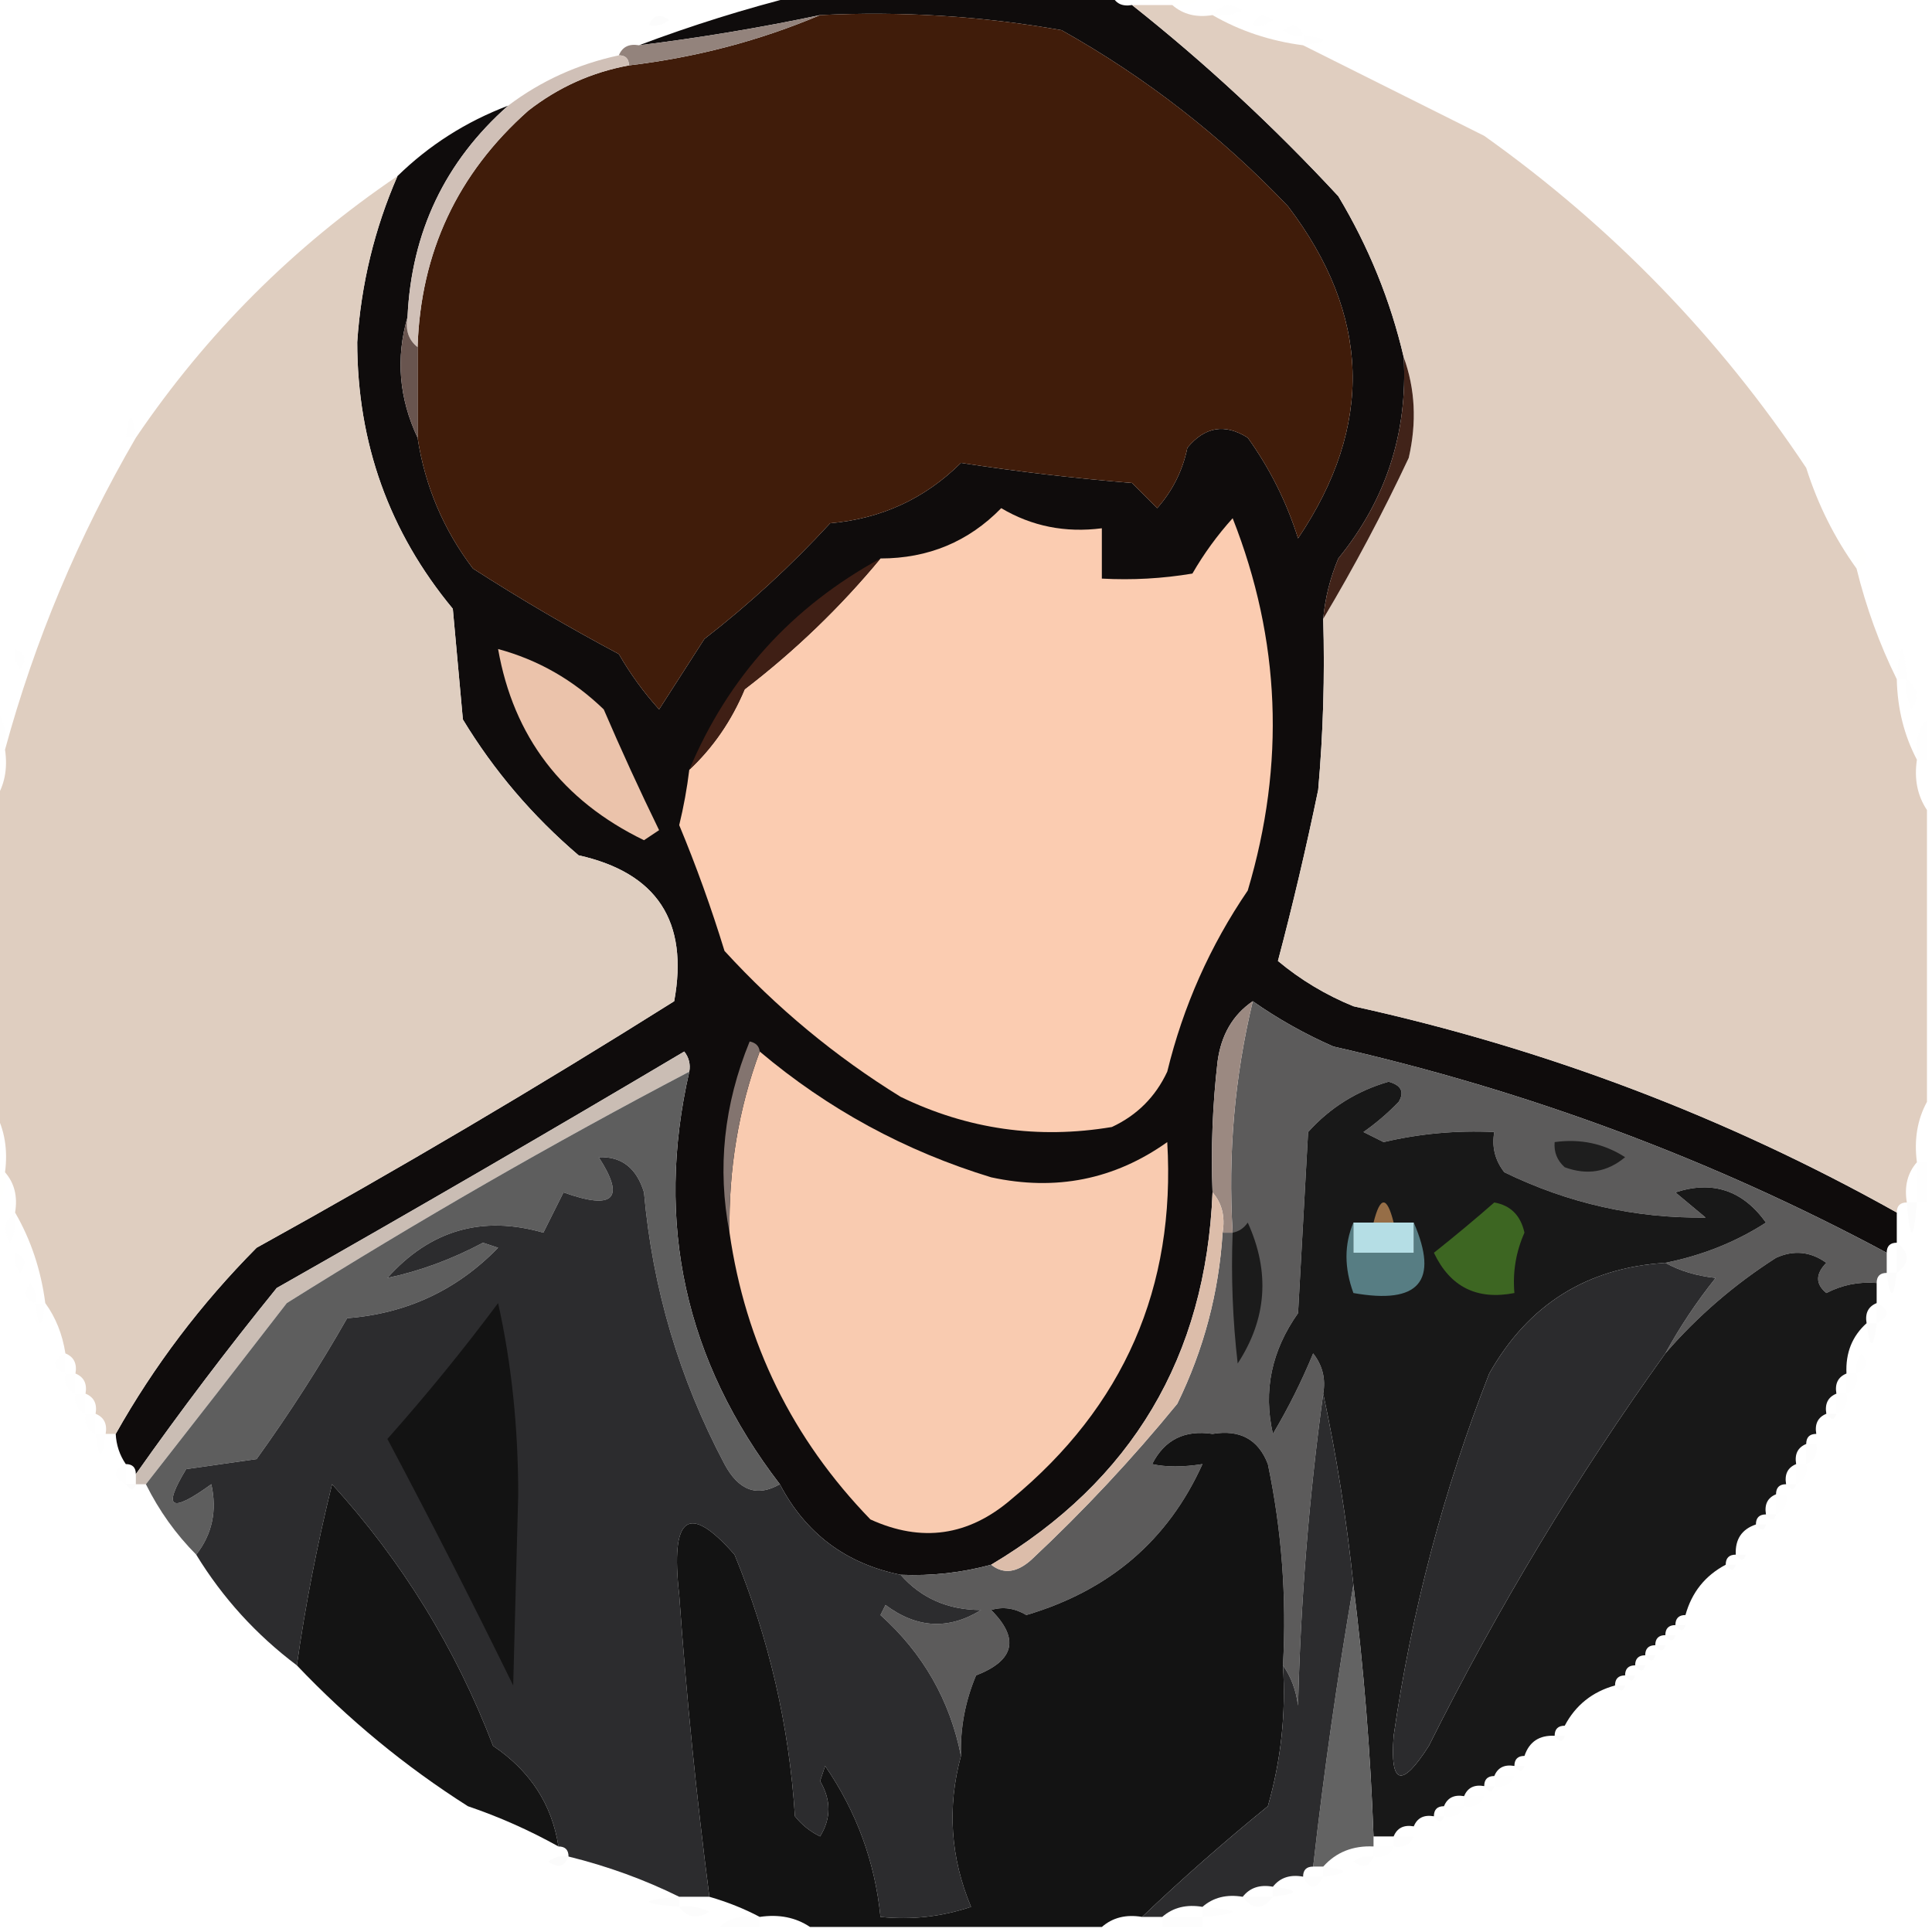<?xml version="1.0" encoding="UTF-8"?>
<!DOCTYPE svg PUBLIC "-//W3C//DTD SVG 1.1//EN" "http://www.w3.org/Graphics/SVG/1.1/DTD/svg11.dtd">
<svg xmlns="http://www.w3.org/2000/svg" version="1.1" width="192px" height="192px" style="shape-rendering:geometricPrecision; text-rendering:geometricPrecision; image-rendering:optimizeQuality; fill-rule:evenodd; clip-rule:evenodd" xmlns:xlink="http://www.w3.org/1999/xlink">
<g><path style="opacity:0.994" fill="#0f0c0c" d="M 79.5,-0.5 C 89.833,-0.5 100.167,-0.5 110.5,-0.5C 110.842,0.338 111.508,0.672 112.5,0.5C 119.738,6.232 126.571,12.565 133,19.5C 136.015,24.524 138.182,29.858 139.5,35.5C 139.908,43.014 137.742,49.681 133,55.5C 132.187,57.436 131.687,59.436 131.5,61.5C 131.666,67.176 131.499,72.843 131,78.5C 129.797,84.304 128.464,89.971 127,95.5C 129.251,97.377 131.751,98.877 134.5,100C 153.575,104.189 171.575,111.022 188.5,120.5C 188.5,121.5 188.5,122.5 188.5,123.5C 187.833,123.5 187.5,123.833 187.5,124.5C 170.19,115.226 151.857,108.393 132.5,104C 129.644,102.741 126.977,101.241 124.5,99.5C 122.52,100.848 121.353,102.848 121,105.5C 120.501,109.821 120.334,114.154 120.5,118.5C 119.839,134.822 112.506,147.155 98.5,155.5C 95.57,156.299 92.57,156.632 89.5,156.5C 84.061,155.392 80.061,152.392 77.5,147.5C 68.069,135.215 65.069,121.548 68.5,106.5C 68.631,105.761 68.464,105.094 68,104.5C 54.582,112.46 41.082,120.293 27.5,128C 22.586,134.067 17.919,140.234 13.5,146.5C 13.5,145.833 13.167,145.5 12.5,145.5C 11.89,144.609 11.557,143.609 11.5,142.5C 15.307,135.735 19.974,129.569 25.5,124C 39.581,116.211 53.414,108.045 67,99.5C 68.457,91.571 65.29,86.737 57.5,85C 52.917,81.088 49.083,76.588 46,71.5C 45.667,67.833 45.333,64.167 45,60.5C 38.676,52.867 35.51,44.033 35.5,34C 35.885,28.235 37.218,22.735 39.5,17.5C 42.651,14.421 46.317,12.088 50.5,10.5C 44.226,16.05 40.893,23.05 40.5,31.5C 39.318,35.577 39.651,39.577 41.5,43.5C 42.229,48.293 44.063,52.626 47,56.5C 51.685,59.514 56.518,62.347 61.5,65C 62.64,66.973 63.973,68.807 65.5,70.5C 67,68.167 68.5,65.833 70,63.5C 74.467,60.035 78.633,56.202 82.5,52C 87.591,51.55 91.924,49.55 95.5,46C 101.001,46.853 106.668,47.519 112.5,48C 113.333,48.833 114.167,49.667 115,50.5C 116.527,48.779 117.527,46.779 118,44.5C 119.733,42.398 121.733,42.065 124,43.5C 126.194,46.554 127.861,49.888 129,53.5C 136.551,42.309 136.218,31.309 128,20.5C 121.358,13.52 113.858,7.687 105.5,3C 97.585,1.599 89.585,1.099 81.5,1.5C 75.546,2.757 69.546,3.757 63.5,4.5C 68.745,2.523 74.078,0.856 79.5,-0.5 Z"/></g>
<g><path style="opacity:0.01" fill="#e2cfc0" d="M 116.5,0.5 C 116.5,0.167 116.5,-0.167 116.5,-0.5C 117.5,-0.5 118.5,-0.5 119.5,-0.5C 118.791,0.404 117.791,0.737 116.5,0.5 Z"/></g>
<g><path style="opacity:0.012" fill="#e0cec0" d="M 120.5,1.5 C 121.251,0.427 122.251,0.26 123.5,1C 122.552,1.483 121.552,1.649 120.5,1.5 Z"/></g>
<g><path style="opacity:0.012" fill="#171515" d="M 64.5,2.5 C 64.897,1.475 65.563,1.308 66.5,2C 65.906,2.464 65.239,2.631 64.5,2.5 Z"/></g>
<g><path style="opacity:0.008" fill="#e0cfc0" d="M 124.5,2.5 C 124.897,1.475 125.563,1.308 126.5,2C 125.906,2.464 125.239,2.631 124.5,2.5 Z"/></g>
<g><path style="opacity:0.008" fill="#e0cfc0" d="M 129.5,3.5 C 128.761,3.631 128.094,3.464 127.5,3C 128.437,2.308 129.103,2.475 129.5,3.5 Z"/></g>
<g><path style="opacity:1" fill="#401c0a" d="M 81.5,1.5 C 89.585,1.099 97.585,1.599 105.5,3C 113.858,7.687 121.358,13.52 128,20.5C 136.218,31.309 136.551,42.309 129,53.5C 127.861,49.888 126.194,46.554 124,43.5C 121.733,42.065 119.733,42.398 118,44.5C 117.527,46.779 116.527,48.779 115,50.5C 114.167,49.667 113.333,48.833 112.5,48C 106.668,47.519 101.001,46.853 95.5,46C 91.924,49.55 87.591,51.55 82.5,52C 78.633,56.202 74.467,60.035 70,63.5C 68.5,65.833 67,68.167 65.5,70.5C 63.973,68.807 62.64,66.973 61.5,65C 56.518,62.347 51.685,59.514 47,56.5C 44.063,52.626 42.229,48.293 41.5,43.5C 41.5,40.5 41.5,37.5 41.5,34.5C 41.795,25.077 45.462,17.244 52.5,11C 55.48,8.676 58.813,7.176 62.5,6.5C 69.18,5.704 75.514,4.038 81.5,1.5 Z"/></g>
<g><path style="opacity:0.012" fill="#e0cec0" d="M 129.5,4.5 C 129.5,4.167 129.5,3.833 129.5,3.5C 132.167,3.833 132.167,4.167 129.5,4.5 Z"/></g>
<g><path style="opacity:1" fill="#93837c" d="M 81.5,1.5 C 75.514,4.038 69.18,5.704 62.5,6.5C 62.5,5.833 62.167,5.5 61.5,5.5C 61.842,4.662 62.508,4.328 63.5,4.5C 69.546,3.757 75.546,2.757 81.5,1.5 Z"/></g>
<g><path style="opacity:0.012" fill="#000100" d="M 43.5,11.5 C 44.833,12.167 44.833,12.167 43.5,11.5 Z"/></g>
<g><path style="opacity:0.988" fill="#cfbfb6" d="M 61.5,5.5 C 62.167,5.5 62.5,5.833 62.5,6.5C 58.813,7.176 55.48,8.676 52.5,11C 45.462,17.244 41.795,25.077 41.5,34.5C 40.596,33.791 40.263,32.791 40.5,31.5C 40.893,23.05 44.226,16.05 50.5,10.5C 53.751,8.043 57.418,6.376 61.5,5.5 Z"/></g>
<g><path style="opacity:1" fill="#e0cec0" d="M 112.5,0.5 C 113.833,0.5 115.167,0.5 116.5,0.5C 117.568,1.434 118.901,1.768 120.5,1.5C 123.215,3.072 126.215,4.072 129.5,4.5C 135.461,7.481 141.461,10.481 147.5,13.5C 160.209,22.542 170.876,33.542 179.5,46.5C 180.659,50.151 182.326,53.485 184.5,56.5C 185.459,60.383 186.792,64.05 188.5,67.5C 188.565,70.428 189.232,73.095 190.5,75.5C 190.216,77.415 190.549,79.081 191.5,80.5C 191.5,90.167 191.5,99.833 191.5,109.5C 190.539,111.265 190.205,113.265 190.5,115.5C 189.566,116.568 189.232,117.901 189.5,119.5C 188.833,119.5 188.5,119.833 188.5,120.5C 171.575,111.022 153.575,104.189 134.5,100C 131.751,98.877 129.251,97.377 127,95.5C 128.464,89.971 129.797,84.304 131,78.5C 131.499,72.843 131.666,67.176 131.5,61.5C 134.574,56.355 137.407,51.022 140,45.5C 140.808,41.973 140.641,38.64 139.5,35.5C 138.182,29.858 136.015,24.524 133,19.5C 126.571,12.565 119.738,6.232 112.5,0.5 Z"/></g>
<g><path style="opacity:0.016" fill="#e0cfc0" d="M 147.5,12.5 C 148.833,13.167 148.833,13.167 147.5,12.5 Z"/></g>
<g><path style="opacity:0.008" fill="#e0cfc0" d="M 149.5,13.5 C 150.833,14.167 150.833,14.167 149.5,13.5 Z"/></g>
<g><path style="opacity:0.008" fill="#d8cabd" d="M 37.5,15.5 C 38.833,16.167 38.833,16.167 37.5,15.5 Z"/></g>
<g><path style="opacity:0.008" fill="#e0cfc0" d="M 33.5,18.5 C 34.833,19.167 34.833,19.167 33.5,18.5 Z"/></g>
<g><path style="opacity:1" fill="#dfcec0" d="M 39.5,17.5 C 37.218,22.735 35.885,28.235 35.5,34C 35.51,44.033 38.676,52.867 45,60.5C 45.333,64.167 45.667,67.833 46,71.5C 49.083,76.588 52.917,81.088 57.5,85C 65.29,86.737 68.457,91.571 67,99.5C 53.414,108.045 39.581,116.211 25.5,124C 19.974,129.569 15.307,135.735 11.5,142.5C 11.167,142.5 10.833,142.5 10.5,142.5C 10.672,141.508 10.338,140.842 9.5,140.5C 9.672,139.508 9.338,138.842 8.5,138.5C 8.672,137.508 8.338,136.842 7.5,136.5C 7.672,135.508 7.338,134.842 6.5,134.5C 6.204,132.597 5.537,130.93 4.5,129.5C 4.072,126.215 3.072,123.215 1.5,120.5C 1.768,118.901 1.434,117.568 0.5,116.5C 0.795,114.265 0.461,112.265 -0.5,110.5C -0.5,100.167 -0.5,89.833 -0.5,79.5C 0.451,78.081 0.784,76.415 0.5,74.5C 3.451,63.663 7.785,53.329 13.5,43.5C 20.494,33.173 29.161,24.506 39.5,17.5 Z"/></g>
<g><path style="opacity:0.008" fill="#e0cfc0" d="M 18.5,33.5 C 19.833,34.167 19.833,34.167 18.5,33.5 Z"/></g>
<g><path style="opacity:0.008" fill="#e0cfc0" d="M 15.5,37.5 C 16.833,38.167 16.833,38.167 15.5,37.5 Z"/></g>
<g><path style="opacity:1" fill="#69554f" d="M 40.5,31.5 C 40.263,32.791 40.596,33.791 41.5,34.5C 41.5,37.5 41.5,40.5 41.5,43.5C 39.651,39.577 39.318,35.577 40.5,31.5 Z"/></g>
<g><path style="opacity:0.012" fill="#e1cec1" d="M 13.5,43.5 C 13.167,43.5 12.833,43.5 12.5,43.5C 12.833,40.833 13.167,40.833 13.5,43.5 Z"/></g>
<g><path style="opacity:0.012" fill="#e0cfc0" d="M 12.5,43.5 C 11.833,44.167 11.833,44.167 12.5,43.5 Z"/></g>
<g><path style="opacity:0.012" fill="#e0cfc0" d="M 179.5,45.5 C 180.833,46.167 180.833,46.167 179.5,45.5 Z"/></g>
<g><path style="opacity:1" fill="#fbccb1" d="M 68.5,76.5 C 70.86,74.287 72.694,71.621 74,68.5C 79.003,64.664 83.503,60.33 87.5,55.5C 92.253,55.497 96.253,53.831 99.5,50.5C 102.535,52.301 105.869,52.968 109.5,52.5C 109.5,54.167 109.5,55.833 109.5,57.5C 112.518,57.665 115.518,57.498 118.5,57C 119.64,55.027 120.973,53.193 122.5,51.5C 127.257,63.568 127.757,75.901 124,88.5C 120.252,93.998 117.585,99.998 116,106.5C 114.833,109 113,110.833 110.5,112C 103.161,113.232 96.162,112.232 89.5,109C 83.021,105.002 77.188,100.168 72,94.5C 70.683,90.21 69.183,86.044 67.5,82C 67.943,80.175 68.277,78.342 68.5,76.5 Z"/></g>
<g><path style="opacity:1" fill="#412319" d="M 139.5,35.5 C 140.641,38.64 140.808,41.973 140,45.5C 137.407,51.022 134.574,56.355 131.5,61.5C 131.687,59.436 132.187,57.436 133,55.5C 137.742,49.681 139.908,43.014 139.5,35.5 Z"/></g>
<g><path style="opacity:0.01" fill="#e0cfc0" d="M 184.5,56.5 C 184.369,55.761 184.536,55.094 185,54.5C 185.692,55.437 185.525,56.103 184.5,56.5 Z"/></g>
<g><path style="opacity:0.012" fill="#e0cfc0" d="M 185.5,57.5 C 186.833,58.167 186.833,58.167 185.5,57.5 Z"/></g>
<g><path style="opacity:0.012" fill="#e0cfc0" d="M 1.5,64.5 C 2.525,64.897 2.692,65.563 2,66.5C 1.536,65.906 1.369,65.239 1.5,64.5 Z"/></g>
<g><path style="opacity:0.012" fill="#e0cec0" d="M 189.5,67.5 C 189.167,67.5 188.833,67.5 188.5,67.5C 188.833,63.5 189.167,63.5 189.5,67.5 Z"/></g>
<g><path style="opacity:1" fill="#ebc3ab" d="M 49.5,64.5 C 53.471,65.572 56.971,67.572 60,70.5C 61.736,74.542 63.57,78.542 65.5,82.5C 65,82.833 64.5,83.167 64,83.5C 55.867,79.552 51.034,73.219 49.5,64.5 Z"/></g>
<g><path style="opacity:1" fill="#3f1f15" d="M 87.5,55.5 C 83.503,60.33 79.003,64.664 74,68.5C 72.694,71.621 70.86,74.287 68.5,76.5C 72.352,67.312 78.685,60.312 87.5,55.5 Z"/></g>
<g><path style="opacity:0.012" fill="#e0cfc0" d="M 189.5,67.5 C 190.573,68.251 190.74,69.251 190,70.5C 189.517,69.552 189.351,68.552 189.5,67.5 Z"/></g>
<g><path style="opacity:0.008" fill="#e0cec0" d="M -0.5,70.5 C 0.434,71.568 0.768,72.901 0.5,74.5C 0.167,74.5 -0.167,74.5 -0.5,74.5C -0.5,73.167 -0.5,71.833 -0.5,70.5 Z"/></g>
<g><path style="opacity:0.008" fill="#e0cec0" d="M 191.5,71.5 C 191.5,72.833 191.5,74.167 191.5,75.5C 191.167,75.5 190.833,75.5 190.5,75.5C 190.232,73.901 190.566,72.568 191.5,71.5 Z"/></g>
<g><path style="opacity:1" fill="#5c5b5b" d="M 124.5,99.5 C 126.977,101.241 129.644,102.741 132.5,104C 151.857,108.393 170.19,115.226 187.5,124.5C 187.5,125.167 187.5,125.833 187.5,126.5C 186.833,126.5 186.5,126.833 186.5,127.5C 184.738,127.357 183.071,127.691 181.5,128.5C 180.41,127.609 180.41,126.609 181.5,125.5C 179.926,124.369 178.259,124.202 176.5,125C 172.346,127.658 168.679,130.825 165.5,134.5C 166.919,131.9 168.585,129.4 170.5,127C 168.618,126.802 166.952,126.302 165.5,125.5C 169.176,124.761 172.51,123.428 175.5,121.5C 173.195,118.287 170.195,117.287 166.5,118.5C 167.5,119.333 168.5,120.167 169.5,121C 162.513,121.088 155.847,119.588 149.5,116.5C 148.571,115.311 148.238,113.978 148.5,112.5C 144.785,112.32 141.118,112.654 137.5,113.5C 136.833,113.167 136.167,112.833 135.5,112.5C 136.76,111.618 137.926,110.618 139,109.5C 139.591,108.517 139.257,107.85 138,107.5C 134.845,108.41 132.178,110.076 130,112.5C 129.667,118.5 129.333,124.5 129,130.5C 126.357,134.228 125.523,138.228 126.5,142.5C 128.021,139.946 129.354,137.279 130.5,134.5C 131.429,135.689 131.762,137.022 131.5,138.5C 130.091,148.771 129.257,159.104 129,169.5C 128.79,167.942 128.29,166.609 127.5,165.5C 127.877,158.743 127.377,152.076 126,145.5C 125.057,143.046 123.224,142.046 120.5,142.5C 117.729,142.082 115.729,143.082 114.5,145.5C 115.887,145.807 117.554,145.807 119.5,145.5C 116.091,153.059 110.258,158.059 102,160.5C 100.838,159.813 99.672,159.647 98.5,160C 101.335,162.842 100.835,165.008 97,166.5C 95.921,169.063 95.421,171.729 95.5,174.5C 94.401,168.971 91.734,164.305 87.5,160.5C 87.667,160.167 87.833,159.833 88,159.5C 91.113,161.83 94.279,161.997 97.5,160C 94.208,159.996 91.542,158.83 89.5,156.5C 92.57,156.632 95.57,156.299 98.5,155.5C 99.721,156.465 101.054,156.298 102.5,155C 107.7,150.135 112.533,144.968 117,139.5C 119.631,134.112 121.131,128.445 121.5,122.5C 121.833,122.5 122.167,122.5 122.5,122.5C 122.025,114.688 122.692,107.021 124.5,99.5 Z"/></g>
<g><path style="opacity:1" fill="#f9cbb0" d="M 75.5,104.5 C 82.286,110.227 89.953,114.394 98.5,117C 104.924,118.393 110.757,117.227 116,113.5C 116.852,127.939 111.685,139.773 100.5,149C 96.25,152.655 91.584,153.321 86.5,151C 78.749,142.997 74.082,133.497 72.5,122.5C 72.4,116.18 73.4,110.18 75.5,104.5 Z"/></g>
<g><path style="opacity:1" fill="#cabdb4" d="M 68.5,106.5 C 54.927,113.624 41.594,121.29 28.5,129.5C 23.814,135.569 19.147,141.569 14.5,147.5C 14.167,147.5 13.833,147.5 13.5,147.5C 13.5,147.167 13.5,146.833 13.5,146.5C 17.919,140.234 22.586,134.067 27.5,128C 41.082,120.293 54.582,112.46 68,104.5C 68.464,105.094 68.631,105.761 68.5,106.5 Z"/></g>
<g><path style="opacity:1" fill="#9b8981" d="M 124.5,99.5 C 122.692,107.021 122.025,114.688 122.5,122.5C 122.167,122.5 121.833,122.5 121.5,122.5C 121.768,120.901 121.434,119.568 120.5,118.5C 120.334,114.154 120.501,109.821 121,105.5C 121.353,102.848 122.52,100.848 124.5,99.5 Z"/></g>
<g><path style="opacity:1" fill="#1e1e1e" d="M 154.5,113.5 C 157.073,113.148 159.406,113.648 161.5,115C 159.728,116.487 157.728,116.82 155.5,116C 154.748,115.329 154.414,114.496 154.5,113.5 Z"/></g>
<g><path style="opacity:1" fill="#5e5e5e" d="M 68.5,106.5 C 65.069,121.548 68.069,135.215 77.5,147.5C 75.243,148.803 73.41,148.136 72,145.5C 67.509,137.027 64.842,128.027 64,118.5C 63.268,116.077 61.768,114.91 59.5,115C 62.172,119.128 61.005,120.295 56,118.5C 55.333,119.833 54.667,121.167 54,122.5C 47.905,120.753 42.739,122.253 38.5,127C 41.72,126.321 44.887,125.155 48,123.5C 48.5,123.667 49,123.833 49.5,124C 45.411,128.211 40.411,130.544 34.5,131C 31.762,135.803 28.762,140.47 25.5,145C 23.167,145.333 20.833,145.667 18.5,146C 16.116,149.933 16.949,150.433 21,147.5C 21.588,150.139 21.088,152.473 19.5,154.5C 17.478,152.469 15.811,150.135 14.5,147.5C 19.147,141.569 23.814,135.569 28.5,129.5C 41.594,121.29 54.927,113.624 68.5,106.5 Z"/></g>
<g><path style="opacity:1" fill="#83746f" d="M 75.5,104.5 C 73.4,110.18 72.4,116.18 72.5,122.5C 71.265,116.107 71.932,109.773 74.5,103.5C 75.107,103.624 75.44,103.957 75.5,104.5 Z"/></g>
<g><path style="opacity:0.01" fill="#e0cec0" d="M -0.5,116.5 C -0.167,116.5 0.167,116.5 0.5,116.5C 0.737,117.791 0.404,118.791 -0.5,119.5C -0.5,118.5 -0.5,117.5 -0.5,116.5 Z"/></g>
<g><path style="opacity:1" fill="#2c2c2e" d="M 77.5,147.5 C 80.061,152.392 84.061,155.392 89.5,156.5C 91.542,158.83 94.208,159.996 97.5,160C 94.279,161.997 91.113,161.83 88,159.5C 87.833,159.833 87.667,160.167 87.5,160.5C 91.734,164.305 94.401,168.971 95.5,174.5C 94.116,179.595 94.45,184.595 96.5,189.5C 93.572,190.484 90.572,190.817 87.5,190.5C 86.957,185.04 85.124,180.04 82,175.5C 81.833,176 81.667,176.5 81.5,177C 82.606,178.882 82.606,180.716 81.5,182.5C 80.522,182.023 79.689,181.357 79,180.5C 78.425,171.491 76.425,162.825 73,154.5C 68.432,149.292 66.598,150.626 67.5,158.5C 68.209,168.543 69.209,178.543 70.5,188.5C 69.5,188.5 68.5,188.5 67.5,188.5C 64.05,186.792 60.383,185.459 56.5,184.5C 56.5,183.833 56.167,183.5 55.5,183.5C 54.855,179.322 52.688,175.989 49,173.5C 45.284,163.796 39.951,155.129 33,147.5C 31.503,153.581 30.336,159.581 29.5,165.5C 25.456,162.457 22.123,158.791 19.5,154.5C 21.088,152.473 21.588,150.139 21,147.5C 16.949,150.433 16.116,149.933 18.5,146C 20.833,145.667 23.167,145.333 25.5,145C 28.762,140.47 31.762,135.803 34.5,131C 40.411,130.544 45.411,128.211 49.5,124C 49,123.833 48.5,123.667 48,123.5C 44.887,125.155 41.72,126.321 38.5,127C 42.739,122.253 47.905,120.753 54,122.5C 54.667,121.167 55.333,119.833 56,118.5C 61.005,120.295 62.172,119.128 59.5,115C 61.768,114.91 63.268,116.077 64,118.5C 64.842,128.027 67.509,137.027 72,145.5C 73.41,148.136 75.243,148.803 77.5,147.5 Z"/></g>
<g><path style="opacity:0.004" fill="#e0cfc1" d="M 190.5,115.5 C 190.833,115.5 191.167,115.5 191.5,115.5C 191.5,116.833 191.5,118.167 191.5,119.5C 191.167,119.5 190.833,119.5 190.5,119.5C 190.5,118.167 190.5,116.833 190.5,115.5 Z"/></g>
<g><path style="opacity:0.012" fill="#030302" d="M 189.5,119.5 C 189.833,119.5 190.167,119.5 190.5,119.5C 190.167,123.5 189.833,123.5 189.5,119.5 Z"/></g>
<g><path style="opacity:0.008" fill="#e0cec0" d="M 1.5,120.5 C 1.649,121.552 1.483,122.552 1,123.5C 0.26,122.251 0.427,121.251 1.5,120.5 Z"/></g>
<g><path style="opacity:0.012" fill="#474747" d="M 188.5,123.5 C 189.833,124.5 189.833,125.5 188.5,126.5C 188.5,125.5 188.5,124.5 188.5,123.5 Z"/></g>
<g><path style="opacity:0.008" fill="#e0cfc0" d="M 1.5,124.5 C 2.525,124.897 2.692,125.563 2,126.5C 1.536,125.906 1.369,125.239 1.5,124.5 Z"/></g>
<g><path style="opacity:1" fill="#1b1b1b" d="M 122.5,122.5 C 123.117,122.389 123.617,122.056 124,121.5C 126.232,126.397 125.899,131.063 123,135.5C 122.501,131.179 122.334,126.846 122.5,122.5 Z"/></g>
<g><path style="opacity:0.008" fill="#e0cfc0" d="M 3.5,129.5 C 2.475,129.103 2.308,128.437 3,127.5C 3.464,128.094 3.631,128.761 3.5,129.5 Z"/></g>
<g><path style="opacity:0.012" fill="#2b2b2b" d="M 187.5,126.5 C 187.833,126.5 188.167,126.5 188.5,126.5C 188.167,129.167 187.833,129.167 187.5,126.5 Z"/></g>
<g><path style="opacity:0.012" fill="#e0cec1" d="M 3.5,129.5 C 3.833,129.5 4.167,129.5 4.5,129.5C 4.167,132.167 3.833,132.167 3.5,129.5 Z"/></g>
<g><path style="opacity:0.008" fill="#121212" d="M 186.5,129.5 C 187.833,130.167 187.833,130.833 186.5,131.5C 186.5,130.833 186.5,130.167 186.5,129.5 Z"/></g>
<g><path style="opacity:1" fill="#131313" d="M 49.5,129.5 C 50.83,135.463 51.496,141.796 51.5,148.5C 51.333,154.833 51.167,161.167 51,167.5C 46.961,159.255 42.794,151.089 38.5,143C 42.403,138.607 46.069,134.107 49.5,129.5 Z"/></g>
<g><path style="opacity:0.012" fill="#121212" d="M 185.5,131.5 C 185.833,131.5 186.167,131.5 186.5,131.5C 186.167,134.167 185.833,134.167 185.5,131.5 Z"/></g>
<g><path style="opacity:0.008" fill="#e0cfc0" d="M 6.5,134.5 C 6.5,135.167 6.5,135.833 6.5,136.5C 5.167,135.833 5.167,135.167 6.5,134.5 Z"/></g>
<g><path style="opacity:0.004" fill="#121212" d="M 184.5,136.5 C 184.369,135.761 184.536,135.094 185,134.5C 185.692,135.437 185.525,136.103 184.5,136.5 Z"/></g>
<g><path style="opacity:0.979" fill="#141414" d="M 165.5,125.5 C 157.694,125.989 151.86,129.655 148,136.5C 143.451,148.112 140.285,160.112 138.5,172.5C 138.124,177.408 139.291,177.741 142,173.5C 148.85,159.78 156.684,146.78 165.5,134.5C 168.679,130.825 172.346,127.658 176.5,125C 178.259,124.202 179.926,124.369 181.5,125.5C 180.41,126.609 180.41,127.609 181.5,128.5C 183.071,127.691 184.738,127.357 186.5,127.5C 186.5,128.167 186.5,128.833 186.5,129.5C 185.662,129.842 185.328,130.508 185.5,131.5C 184.069,132.78 183.402,134.447 183.5,136.5C 182.662,136.842 182.328,137.508 182.5,138.5C 181.662,138.842 181.328,139.508 181.5,140.5C 180.662,140.842 180.328,141.508 180.5,142.5C 179.833,142.5 179.5,142.833 179.5,143.5C 178.662,143.842 178.328,144.508 178.5,145.5C 177.662,145.842 177.328,146.508 177.5,147.5C 176.833,147.5 176.5,147.833 176.5,148.5C 175.662,148.842 175.328,149.508 175.5,150.5C 174.833,150.5 174.5,150.833 174.5,151.5C 173.094,151.973 172.427,152.973 172.5,154.5C 171.833,154.5 171.5,154.833 171.5,155.5C 169.457,156.579 168.124,158.246 167.5,160.5C 166.833,160.5 166.5,160.833 166.5,161.5C 165.833,161.5 165.5,161.833 165.5,162.5C 164.833,162.5 164.5,162.833 164.5,163.5C 163.833,163.5 163.5,163.833 163.5,164.5C 162.833,164.5 162.5,164.833 162.5,165.5C 161.833,165.5 161.5,165.833 161.5,166.5C 160.833,166.5 160.5,166.833 160.5,167.5C 158.246,168.124 156.579,169.457 155.5,171.5C 154.833,171.5 154.5,171.833 154.5,172.5C 152.973,172.427 151.973,173.094 151.5,174.5C 150.833,174.5 150.5,174.833 150.5,175.5C 149.508,175.328 148.842,175.662 148.5,176.5C 147.833,176.5 147.5,176.833 147.5,177.5C 146.508,177.328 145.842,177.662 145.5,178.5C 144.508,178.328 143.842,178.662 143.5,179.5C 142.833,179.5 142.5,179.833 142.5,180.5C 141.508,180.328 140.842,180.662 140.5,181.5C 139.508,181.328 138.842,181.662 138.5,182.5C 137.833,182.5 137.167,182.5 136.5,182.5C 136.194,174.132 135.527,165.799 134.5,157.5C 133.823,150.998 132.823,144.664 131.5,138.5C 131.762,137.022 131.429,135.689 130.5,134.5C 129.354,137.279 128.021,139.946 126.5,142.5C 125.523,138.228 126.357,134.228 129,130.5C 129.333,124.5 129.667,118.5 130,112.5C 132.178,110.076 134.845,108.41 138,107.5C 139.257,107.85 139.591,108.517 139,109.5C 137.926,110.618 136.76,111.618 135.5,112.5C 136.167,112.833 136.833,113.167 137.5,113.5C 141.118,112.654 144.785,112.32 148.5,112.5C 148.238,113.978 148.571,115.311 149.5,116.5C 155.847,119.588 162.513,121.088 169.5,121C 168.5,120.167 167.5,119.333 166.5,118.5C 170.195,117.287 173.195,118.287 175.5,121.5C 172.51,123.428 169.176,124.761 165.5,125.5 Z"/></g>
<g><path style="opacity:1" fill="#2b2b2d" d="M 165.5,125.5 C 166.952,126.302 168.618,126.802 170.5,127C 168.585,129.4 166.919,131.9 165.5,134.5C 156.684,146.78 148.85,159.78 142,173.5C 139.291,177.741 138.124,177.408 138.5,172.5C 140.285,160.112 143.451,148.112 148,136.5C 151.86,129.655 157.694,125.989 165.5,125.5 Z"/></g>
<g><path style="opacity:1" fill="#577d83" d="M 134.5,121.5 C 134.5,122.5 134.5,123.5 134.5,124.5C 136.5,124.5 138.5,124.5 140.5,124.5C 140.5,123.5 140.5,122.5 140.5,121.5C 143.021,127.327 141.021,129.66 134.5,128.5C 133.583,125.995 133.583,123.662 134.5,121.5 Z"/></g>
<g><path style="opacity:1" fill="#3d6622" d="M 148.5,119.5 C 150.121,119.787 151.121,120.787 151.5,122.5C 150.652,124.409 150.318,126.409 150.5,128.5C 146.776,129.227 144.109,127.894 142.5,124.5C 144.641,122.796 146.641,121.13 148.5,119.5 Z"/></g>
<g><path style="opacity:1" fill="#b5dee5" d="M 134.5,121.5 C 135.167,121.5 135.833,121.5 136.5,121.5C 137.167,121.5 137.833,121.5 138.5,121.5C 139.167,121.5 139.833,121.5 140.5,121.5C 140.5,122.5 140.5,123.5 140.5,124.5C 138.5,124.5 136.5,124.5 134.5,124.5C 134.5,123.5 134.5,122.5 134.5,121.5 Z"/></g>
<g><path style="opacity:1" fill="#966e47" d="M 138.5,121.5 C 137.833,121.5 137.167,121.5 136.5,121.5C 137.167,118.833 137.833,118.833 138.5,121.5 Z"/></g>
<g><path style="opacity:0.008" fill="#e0cec0" d="M 6.5,136.5 C 6.833,136.5 7.167,136.5 7.5,136.5C 7.5,137.167 7.5,137.833 7.5,138.5C 6.662,138.158 6.328,137.492 6.5,136.5 Z"/></g>
<g><path style="opacity:1" fill="#dcbdaa" d="M 120.5,118.5 C 121.434,119.568 121.768,120.901 121.5,122.5C 121.131,128.445 119.631,134.112 117,139.5C 112.533,144.968 107.7,150.135 102.5,155C 101.054,156.298 99.721,156.465 98.5,155.5C 112.506,147.155 119.839,134.822 120.5,118.5 Z"/></g>
<g><path style="opacity:0.004" fill="#3f3f41" d="M 183.5,136.5 C 183.833,136.5 184.167,136.5 184.5,136.5C 184.672,137.492 184.338,138.158 183.5,138.5C 183.5,137.833 183.5,137.167 183.5,136.5 Z"/></g>
<g><path style="opacity:0.008" fill="#e1cfc0" d="M 7.5,138.5 C 7.833,138.5 8.167,138.5 8.5,138.5C 8.5,139.167 8.5,139.833 8.5,140.5C 7.662,140.158 7.328,139.492 7.5,138.5 Z"/></g>
<g><path style="opacity:0.004" fill="#2a2a2d" d="M 182.5,138.5 C 182.833,138.5 183.167,138.5 183.5,138.5C 183.672,139.492 183.338,140.158 182.5,140.5C 182.5,139.833 182.5,139.167 182.5,138.5 Z"/></g>
<g><path style="opacity:0.016" fill="#2b2b2c" d="M 181.5,140.5 C 181.833,140.5 182.167,140.5 182.5,140.5C 182.315,141.17 181.981,141.17 181.5,140.5 Z"/></g>
<g><path style="opacity:0.008" fill="#8b837e" d="M 8.5,140.5 C 8.833,140.5 9.167,140.5 9.5,140.5C 9.5,141.167 9.5,141.833 9.5,142.5C 8.662,142.158 8.328,141.492 8.5,140.5 Z"/></g>
<g><path style="opacity:0.012" fill="#2b2b2c" d="M 180.5,142.5 C 181.833,143.167 181.833,143.167 180.5,142.5 Z"/></g>
<g><path style="opacity:0.004" fill="#171616" d="M 9.5,142.5 C 9.833,142.5 10.167,142.5 10.5,142.5C 10.167,145.167 9.833,145.167 9.5,142.5 Z"/></g>
<g><path style="opacity:0.999" fill="#131313" d="M 127.5,165.5 C 127.809,170.267 127.309,174.934 126,179.5C 121.595,183.084 117.428,186.75 113.5,190.5C 111.901,190.232 110.568,190.566 109.5,191.5C 99.833,191.5 90.167,191.5 80.5,191.5C 79.081,190.549 77.415,190.216 75.5,190.5C 73.972,189.691 72.306,189.024 70.5,188.5C 69.209,178.543 68.209,168.543 67.5,158.5C 66.598,150.626 68.432,149.292 73,154.5C 76.425,162.825 78.425,171.491 79,180.5C 79.689,181.357 80.522,182.023 81.5,182.5C 82.606,180.716 82.606,178.882 81.5,177C 81.667,176.5 81.833,176 82,175.5C 85.124,180.04 86.957,185.04 87.5,190.5C 90.572,190.817 93.572,190.484 96.5,189.5C 94.45,184.595 94.116,179.595 95.5,174.5C 95.421,171.729 95.921,169.063 97,166.5C 100.835,165.008 101.335,162.842 98.5,160C 99.672,159.647 100.838,159.813 102,160.5C 110.258,158.059 116.091,153.059 119.5,145.5C 117.554,145.807 115.887,145.807 114.5,145.5C 115.729,143.082 117.729,142.082 120.5,142.5C 123.224,142.046 125.057,143.046 126,145.5C 127.377,152.076 127.877,158.743 127.5,165.5 Z"/></g>
<g><path style="opacity:0.008" fill="#2b2b2d" d="M 179.5,143.5 C 179.833,143.5 180.167,143.5 180.5,143.5C 180.672,144.492 180.338,145.158 179.5,145.5C 179.5,144.833 179.5,144.167 179.5,143.5 Z"/></g>
<g><path style="opacity:0.008" fill="#d6cdc8" d="M 12.5,145.5 C 12.5,146.167 12.5,146.833 12.5,147.5C 11.167,146.833 11.167,146.167 12.5,145.5 Z"/></g>
<g><path style="opacity:0.004" fill="#2b2a2d" d="M 178.5,145.5 C 178.833,145.5 179.167,145.5 179.5,145.5C 179.672,146.492 179.338,147.158 178.5,147.5C 178.5,146.833 178.5,146.167 178.5,145.5 Z"/></g>
<g><path style="opacity:0.016" fill="#6f6c6a" d="M 12.5,147.5 C 12.833,147.5 13.167,147.5 13.5,147.5C 13.315,148.17 12.981,148.17 12.5,147.5 Z"/></g>
<g><path style="opacity:0.012" fill="#2a2b2c" d="M 177.5,147.5 C 177.833,147.5 178.167,147.5 178.5,147.5C 178.315,148.17 177.981,148.17 177.5,147.5 Z"/></g>
<g><path style="opacity:0.008" fill="#636362" d="M 13.5,149.5 C 14.833,150.167 14.833,150.167 13.5,149.5 Z"/></g>
<g><path style="opacity:0.004" fill="#28282a" d="M 176.5,148.5 C 176.833,148.5 177.167,148.5 177.5,148.5C 177.672,149.492 177.338,150.158 176.5,150.5C 176.5,149.833 176.5,149.167 176.5,148.5 Z"/></g>
<g><path style="opacity:0.012" fill="#191a1a" d="M 175.5,150.5 C 175.833,150.5 176.167,150.5 176.5,150.5C 176.315,151.17 175.981,151.17 175.5,150.5 Z"/></g>
<g><path style="opacity:0.016" fill="#171818" d="M 174.5,151.5 C 174.833,151.5 175.167,151.5 175.5,151.5C 175.315,152.17 174.981,152.17 174.5,151.5 Z"/></g>
<g><path style="opacity:0.989" fill="#131313" d="M 55.5,183.5 C 52.622,181.895 49.622,180.561 46.5,179.5C 40.281,175.55 34.614,170.883 29.5,165.5C 30.336,159.581 31.503,153.581 33,147.5C 39.951,155.129 45.284,163.796 49,173.5C 52.688,175.989 54.855,179.322 55.5,183.5 Z"/></g>
<g><path style="opacity:0.008" fill="#121312" d="M 173.5,153.5 C 174.833,154.167 174.833,154.167 173.5,153.5 Z"/></g>
<g><path style="opacity:0.016" fill="#121312" d="M 172.5,154.5 C 172.833,154.5 173.167,154.5 173.5,154.5C 173.315,155.17 172.981,155.17 172.5,154.5 Z"/></g>
<g><path style="opacity:0.016" fill="#121312" d="M 171.5,155.5 C 171.833,155.5 172.167,155.5 172.5,155.5C 172.315,156.17 171.981,156.17 171.5,155.5 Z"/></g>
<g><path style="opacity:0.016" fill="#121312" d="M 167.5,160.5 C 168.833,161.167 168.833,161.167 167.5,160.5 Z"/></g>
<g><path style="opacity:0.016" fill="#121312" d="M 166.5,161.5 C 166.833,161.5 167.167,161.5 167.5,161.5C 167.315,162.17 166.981,162.17 166.5,161.5 Z"/></g>
<g><path style="opacity:0.016" fill="#121312" d="M 165.5,162.5 C 165.833,162.5 166.167,162.5 166.5,162.5C 166.315,163.17 165.981,163.17 165.5,162.5 Z"/></g>
<g><path style="opacity:0.016" fill="#111211" d="M 164.5,163.5 C 164.833,163.5 165.167,163.5 165.5,163.5C 165.315,164.17 164.981,164.17 164.5,163.5 Z"/></g>
<g><path style="opacity:0.016" fill="#111211" d="M 163.5,164.5 C 163.833,164.5 164.167,164.5 164.5,164.5C 164.315,165.17 163.981,165.17 163.5,164.5 Z"/></g>
<g><path style="opacity:0.016" fill="#111211" d="M 162.5,165.5 C 162.833,165.5 163.167,165.5 163.5,165.5C 163.315,166.17 162.981,166.17 162.5,165.5 Z"/></g>
<g><path style="opacity:0.016" fill="#121312" d="M 161.5,166.5 C 161.833,166.5 162.167,166.5 162.5,166.5C 162.315,167.17 161.981,167.17 161.5,166.5 Z"/></g>
<g><path style="opacity:0.016" fill="#121312" d="M 160.5,167.5 C 160.833,167.5 161.167,167.5 161.5,167.5C 161.315,168.17 160.981,168.17 160.5,167.5 Z"/></g>
<g><path style="opacity:0.94" fill="#5a5a5a" d="M 134.5,157.5 C 135.527,165.799 136.194,174.132 136.5,182.5C 136.5,182.833 136.5,183.167 136.5,183.5C 134.447,183.402 132.78,184.069 131.5,185.5C 131.167,185.5 130.833,185.5 130.5,185.5C 131.578,175.999 132.911,166.665 134.5,157.5 Z"/></g>
<g><path style="opacity:0.016" fill="#121312" d="M 155.5,171.5 C 156.833,172.167 156.833,172.167 155.5,171.5 Z"/></g>
<g><path style="opacity:0.016" fill="#121312" d="M 154.5,172.5 C 154.833,172.5 155.167,172.5 155.5,172.5C 155.315,173.17 154.981,173.17 154.5,172.5 Z"/></g>
<g><path style="opacity:0.008" fill="#121312" d="M 154.5,173.5 C 153.833,174.167 153.833,174.167 154.5,173.5 Z"/></g>
<g><path style="opacity:0.016" fill="#111211" d="M 151.5,174.5 C 152.833,175.167 152.833,175.167 151.5,174.5 Z"/></g>
<g><path style="opacity:0.012" fill="#121312" d="M 150.5,175.5 C 150.833,175.5 151.167,175.5 151.5,175.5C 151.315,176.17 150.981,176.17 150.5,175.5 Z"/></g>
<g><path style="opacity:0.004" fill="#121212" d="M 148.5,177.5 C 148.5,177.167 148.5,176.833 148.5,176.5C 149.167,176.5 149.833,176.5 150.5,176.5C 150.158,177.338 149.492,177.672 148.5,177.5 Z"/></g>
<g><path style="opacity:0.012" fill="#121312" d="M 147.5,177.5 C 147.833,177.5 148.167,177.5 148.5,177.5C 148.315,178.17 147.981,178.17 147.5,177.5 Z"/></g>
<g><path style="opacity:0.997" fill="#2c2c2e" d="M 131.5,138.5 C 132.823,144.664 133.823,150.998 134.5,157.5C 132.911,166.665 131.578,175.999 130.5,185.5C 129.833,185.5 129.5,185.833 129.5,186.5C 128.209,186.263 127.209,186.596 126.5,187.5C 125.209,187.263 124.209,187.596 123.5,188.5C 121.901,188.232 120.568,188.566 119.5,189.5C 117.901,189.232 116.568,189.566 115.5,190.5C 114.833,190.5 114.167,190.5 113.5,190.5C 117.428,186.75 121.595,183.084 126,179.5C 127.309,174.934 127.809,170.267 127.5,165.5C 128.29,166.609 128.79,167.942 129,169.5C 129.257,159.104 130.091,148.771 131.5,138.5 Z"/></g>
<g><path style="opacity:0.004" fill="#121212" d="M 145.5,179.5 C 145.5,179.167 145.5,178.833 145.5,178.5C 146.167,178.5 146.833,178.5 147.5,178.5C 147.158,179.338 146.492,179.672 145.5,179.5 Z"/></g>
<g><path style="opacity:0.012" fill="#121312" d="M 46.5,179.5 C 45.833,180.167 45.833,180.167 46.5,179.5 Z"/></g>
<g><path style="opacity:0.006" fill="#121312" d="M 143.5,180.5 C 143.5,180.167 143.5,179.833 143.5,179.5C 144.167,179.5 144.833,179.5 145.5,179.5C 145.158,180.338 144.492,180.672 143.5,180.5 Z"/></g>
<g><path style="opacity:0.012" fill="#121312" d="M 142.5,180.5 C 142.833,180.5 143.167,180.5 143.5,180.5C 143.315,181.17 142.981,181.17 142.5,180.5 Z"/></g>
<g><path style="opacity:0.016" fill="#111211" d="M 140.5,181.5 C 141.833,182.167 141.833,182.167 140.5,181.5 Z"/></g>
<g><path style="opacity:0.01" fill="#111211" d="M 138.5,183.5 C 138.5,183.167 138.5,182.833 138.5,182.5C 139.167,182.5 139.833,182.5 140.5,182.5C 140.158,183.338 139.492,183.672 138.5,183.5 Z"/></g>
<g><path style="opacity:0.004" fill="#111111" d="M 136.5,184.5 C 136.5,184.167 136.5,183.833 136.5,183.5C 137.167,183.5 137.833,183.5 138.5,183.5C 138.158,184.338 137.492,184.672 136.5,184.5 Z"/></g>
<g><path style="opacity:0.016" fill="#202021" d="M 56.5,184.5 C 56.103,185.525 55.437,185.692 54.5,185C 55.094,184.536 55.761,184.369 56.5,184.5 Z"/></g>
<g><path style="opacity:0.008" fill="#606060" d="M 136.5,184.5 C 136.103,185.525 135.437,185.692 134.5,185C 135.094,184.536 135.761,184.369 136.5,184.5 Z"/></g>
<g><path style="opacity:0.012" fill="#2b2b2d" d="M 57.5,185.5 C 58.833,186.167 58.833,186.167 57.5,185.5 Z"/></g>
<g><path style="opacity:0.01" fill="#616161" d="M 131.5,186.5 C 131.5,186.167 131.5,185.833 131.5,185.5C 134.167,185.833 134.167,186.167 131.5,186.5 Z"/></g>
<g><path style="opacity:0.008" fill="#535354" d="M 129.5,186.5 C 130.167,186.5 130.833,186.5 131.5,186.5C 130.833,187.833 130.167,187.833 129.5,186.5 Z"/></g>
<g><path style="opacity:0.012" fill="#2b2b2d" d="M 126.5,188.5 C 126.5,188.167 126.5,187.833 126.5,187.5C 129.167,187.833 129.167,188.167 126.5,188.5 Z"/></g>
<g><path style="opacity:0.012" fill="#2b2b2c" d="M 67.5,188.5 C 67.5,188.833 67.5,189.167 67.5,189.5C 63.5,189.167 63.5,188.833 67.5,188.5 Z"/></g>
<g><path style="opacity:0.012" fill="#2b2b2d" d="M 123.5,188.5 C 124.5,188.5 125.5,188.5 126.5,188.5C 125.5,189.833 124.5,189.833 123.5,188.5 Z"/></g>
<g><path style="opacity:0.012" fill="#2b2b2d" d="M 67.5,189.5 C 68.552,189.351 69.552,189.517 70.5,190C 69.251,190.74 68.251,190.573 67.5,189.5 Z"/></g>
<g><path style="opacity:0.01" fill="#2b2b2d" d="M 119.5,190.5 C 119.5,190.167 119.5,189.833 119.5,189.5C 123.5,189.833 123.5,190.167 119.5,190.5 Z"/></g>
<g><path style="opacity:0.008" fill="#121212" d="M 71.5,191.5 C 72.568,190.566 73.901,190.232 75.5,190.5C 75.5,190.833 75.5,191.167 75.5,191.5C 74.167,191.5 72.833,191.5 71.5,191.5 Z"/></g>
<g><path style="opacity:0.009" fill="#2b2b2c" d="M 115.5,191.5 C 115.5,191.167 115.5,190.833 115.5,190.5C 116.833,190.5 118.167,190.5 119.5,190.5C 119.5,190.833 119.5,191.167 119.5,191.5C 118.167,191.5 116.833,191.5 115.5,191.5 Z"/></g>
</svg>
